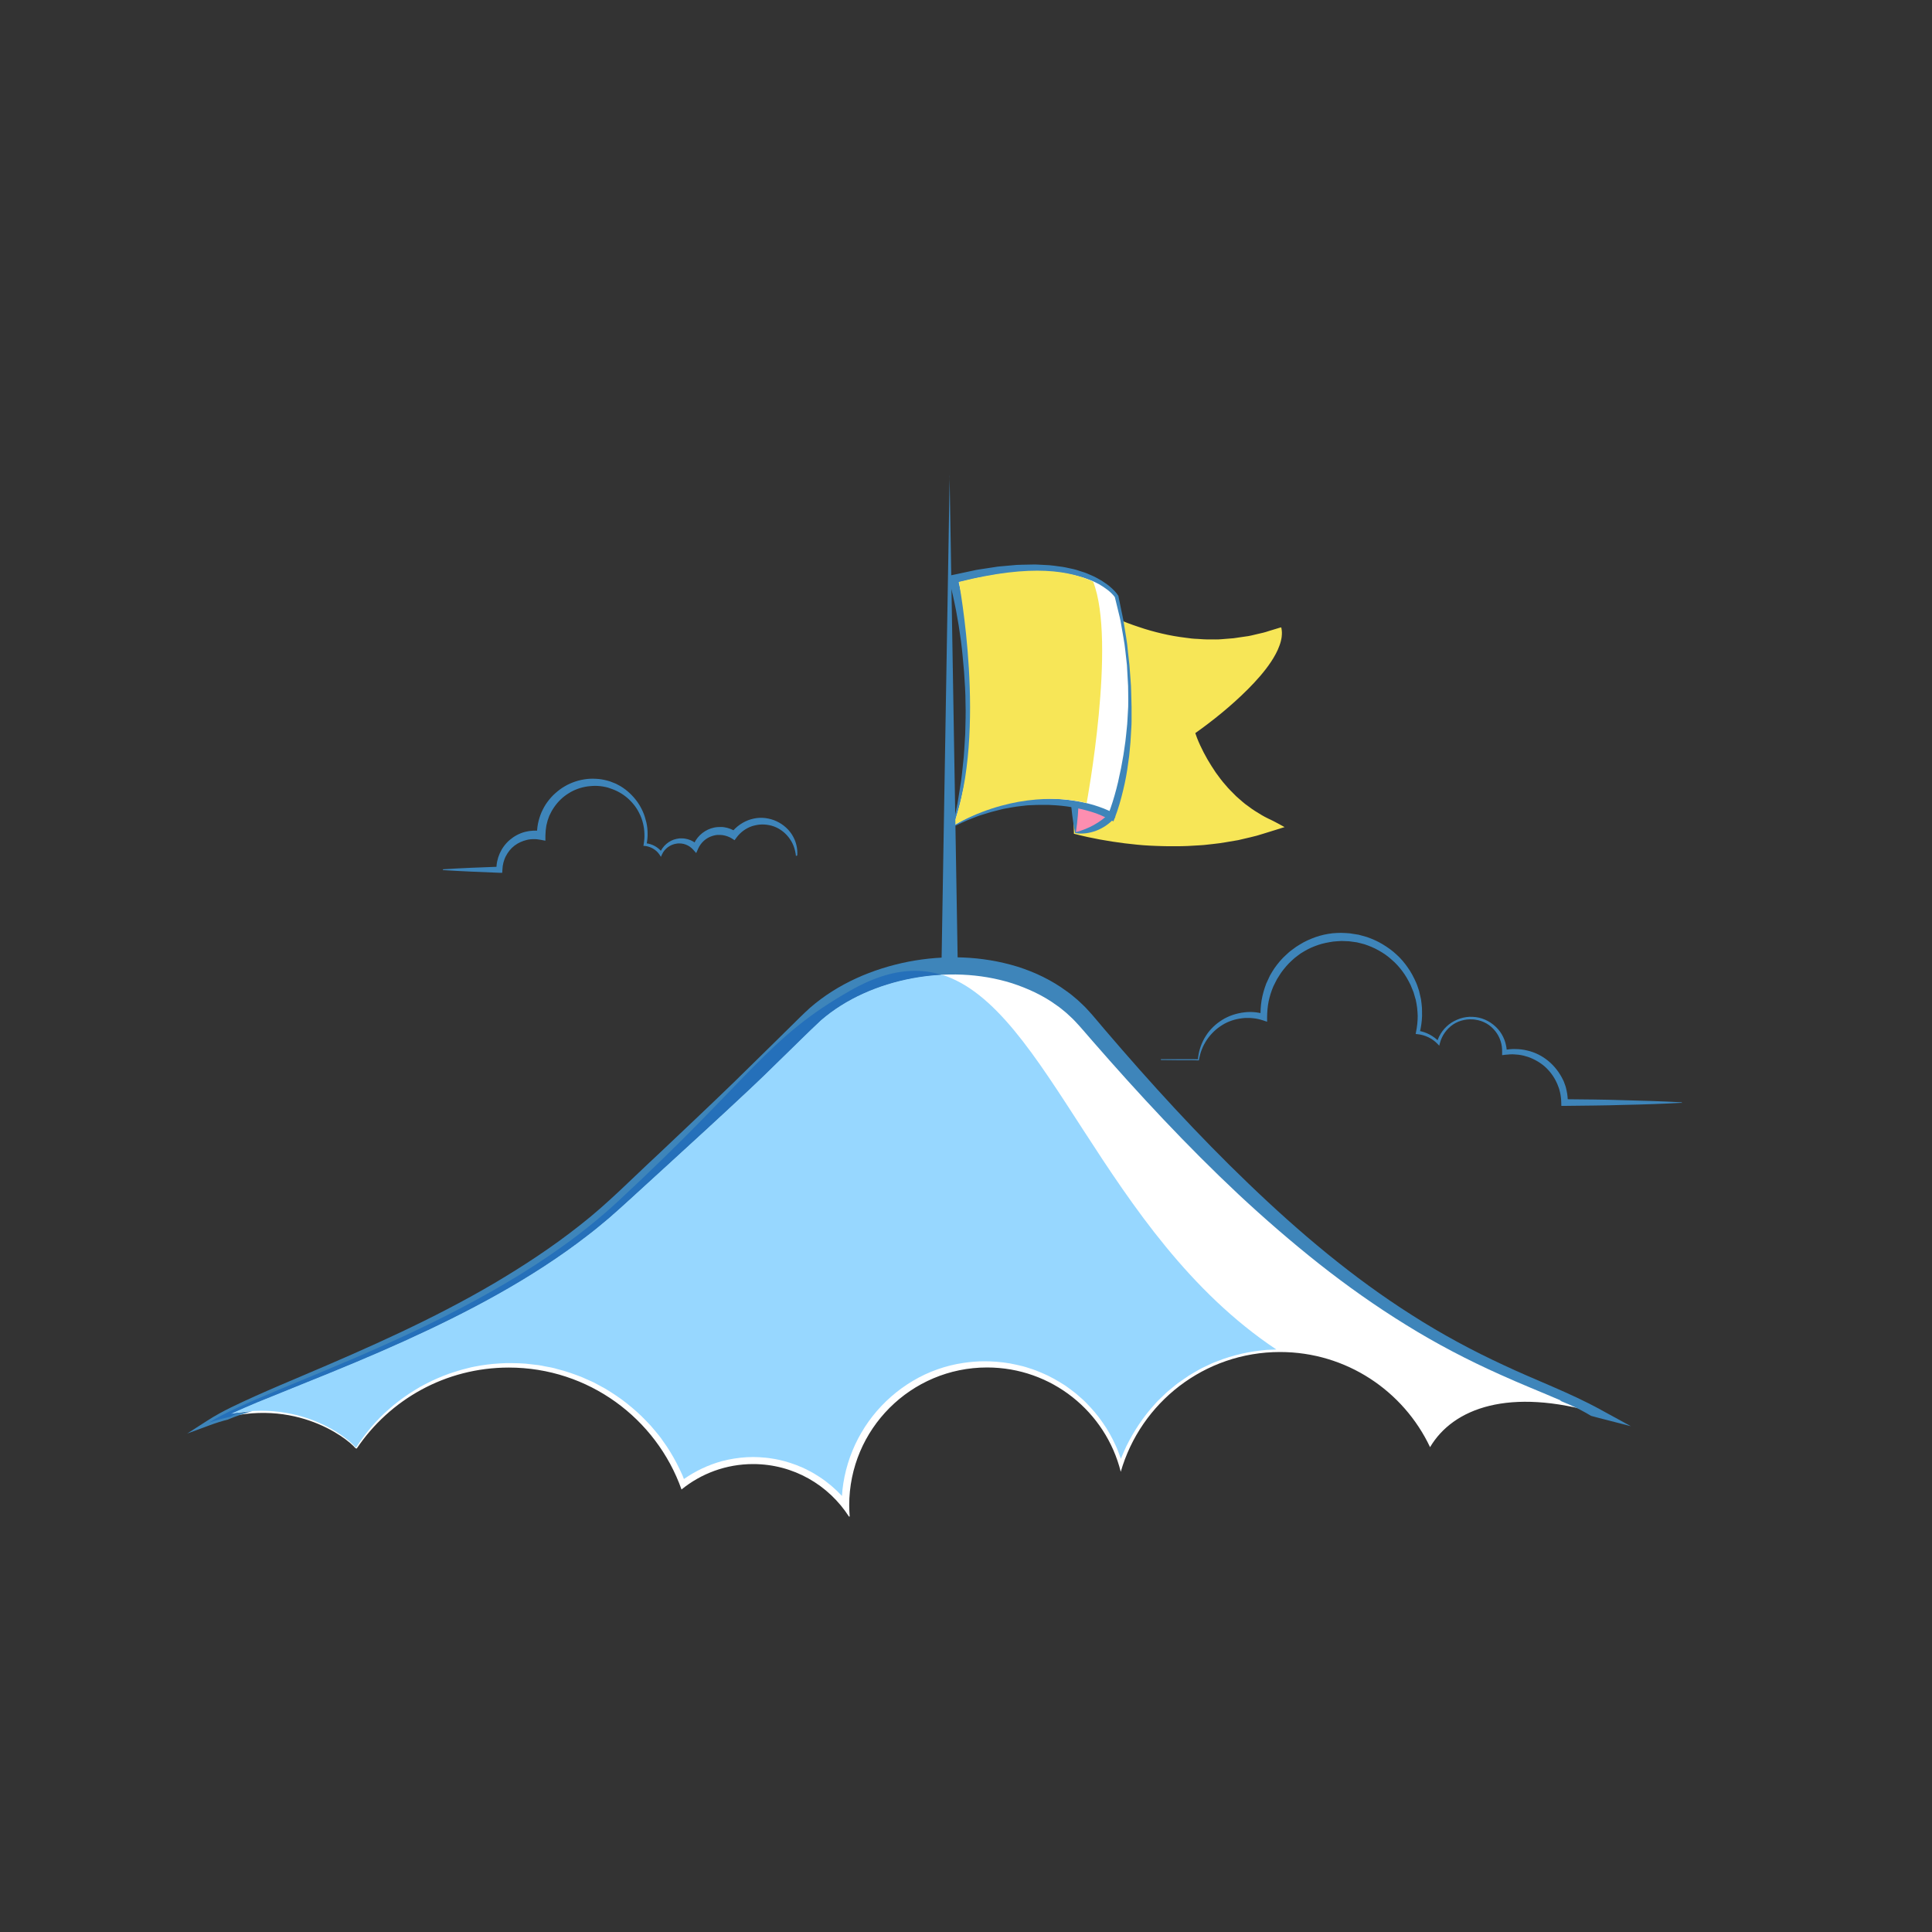 <?xml version="1.0" encoding="UTF-8"?>
<svg id="Layer_1" data-name="Layer 1" xmlns="http://www.w3.org/2000/svg" xmlns:xlink="http://www.w3.org/1999/xlink" viewBox="0 0 200 200">
  <rect x="0" y="0" width="200" height="200" fill="#333333" stroke="none"/>
  <defs>
    <style>
      .cls-1 {
        fill: #f7e657;
      }

      .cls-2 {
        fill: #fff;
      }

      .cls-3 {
        fill: #fd8eb0;
      }

      .cls-4 {
        fill: #97d7ff;
      }

      .cls-5 {
        fill: #3e85ba;
      }

      .cls-6 {
        fill: #2570ba;
      }

      .cls-7 {
        clip-rule: evenodd;
        fill: none;
      }
    </style>
    <clipPath id="clippath">
      <path class="cls-7" d="M-154.51,106.37l47.5,.61-47.5,.97c-.45,0-.82-.34-.83-.78,0-.44,.35-.8,.8-.8h.02Z"/>
    </clipPath>
    <clipPath id="clippath-2">
      <path class="cls-7" d="M-154.49,114.28l37.13,.66-37.12,.92c-.45,.01-.83-.34-.84-.77-.01-.44,.35-.8,.8-.81h.03Z"/>
    </clipPath>
  </defs>
  <path class="cls-5" d="M82.4,88.64c-.04-.38-.12-.73-.25-1.07-.13-.34-.32-.65-.54-.93-.45-.56-1.05-.97-1.72-1.16-.33-.09-.68-.14-1.02-.13-.17,0-.35,.02-.51,.05-.17,.03-.33,.07-.5,.12-.65,.22-1.22,.64-1.62,1.19l-.2,.27-.29-.19c-.29-.18-.62-.29-.96-.34-.08-.01-.17-.02-.26-.02-.05,0-.19,0-.27,0-.15,.01-.33,.05-.49,.1-.66,.19-1.22,.69-1.5,1.33l-.2,.45-.31-.35c-.21-.23-.47-.42-.77-.53-.15-.06-.3-.09-.46-.11-.09,0-.15-.01-.24-.01-.09,0-.15,0-.24,.02-.64,.08-1.25,.51-1.52,1.12l-.11,.25-.15-.23c-.34-.51-.92-.84-1.52-.9h-.14s.02-.15,.02-.15c.06-.37,.1-.74,.08-1.1-.01-.38-.06-.74-.15-1.1-.09-.36-.21-.7-.38-1.03-.16-.33-.36-.64-.59-.92-.46-.57-1.03-1.03-1.67-1.35-.32-.16-.65-.28-.99-.39-.34-.09-.69-.15-1.05-.17-.17,0-.37-.02-.52,0-.18,.02-.39,.02-.55,.05-.33,.05-.67,.13-1,.25-.33,.12-.65,.27-.94,.46-.3,.18-.58,.4-.83,.64-.5,.48-.9,1.07-1.18,1.7-.13,.32-.23,.65-.3,.99-.06,.34-.09,.68-.1,1.04v.54s-.53-.1-.53-.1c-.12-.02-.24-.04-.35-.05-.11-.01-.24-.02-.34-.01-.12,0-.28,0-.38,.02-.11,.02-.21,.02-.33,.06-.45,.11-.89,.3-1.27,.59-.38,.29-.68,.67-.9,1.1-.11,.21-.19,.44-.25,.67-.06,.23-.09,.47-.1,.72l-.02,.32h-.29c-1.95-.08-3.9-.15-5.85-.28v-.08c1.95-.13,3.9-.2,5.85-.27l-.31,.31c-.03-1.16,.49-2.33,1.39-3.09,.45-.38,.98-.67,1.56-.82,.14-.04,.3-.06,.45-.09,.17-.03,.28-.02,.42-.04,.18-.01,.31,0,.46,0,.15,.01,.29,.03,.44,.06l-.53,.44c0-.4,.03-.81,.11-1.22,.08-.4,.2-.79,.36-1.17,.17-.37,.36-.74,.61-1.07,.24-.33,.51-.64,.82-.91,.3-.27,.63-.52,.98-.72,.35-.21,.72-.37,1.11-.5,.38-.13,.78-.21,1.2-.26,.21-.03,.38-.02,.58-.03,.23,0,.41,.02,.62,.03,.4,.04,.79,.13,1.18,.25l.56,.22c.18,.09,.36,.18,.53,.28,.68,.41,1.27,.97,1.73,1.61,.23,.32,.42,.66,.58,1.02,.16,.36,.27,.73,.36,1.11,.09,.38,.13,.78,.13,1.15,.01,.4-.04,.78-.11,1.16l-.11-.15c.69,.05,1.33,.42,1.75,.97l-.26,.03c.29-.71,.94-1.29,1.72-1.45,.09-.02,.21-.04,.3-.05,.08,0,.2-.01,.29,0,.2,0,.4,.04,.59,.09,.39,.11,.75,.32,1.04,.61l-.51,.1c.28-.85,.99-1.54,1.85-1.83,.22-.07,.43-.12,.68-.14,.12,0,.18-.01,.33-.01,.11,0,.23,0,.34,.02,.45,.06,.88,.23,1.26,.48l-.49,.09c.51-.65,1.21-1.14,2-1.38,.2-.06,.4-.1,.6-.13,.21-.03,.41-.04,.61-.03,.41,.02,.81,.1,1.19,.24,.75,.28,1.42,.8,1.85,1.46,.21,.33,.38,.69,.47,1.07,.1,.37,.13,.77,.1,1.14h-.08Z"/>
  <path class="cls-1" d="M132.61,65c-8.92,3.54-16.32-.29-19.47-1.6,0,0-2.44,12.38-1.78,22.77,0,0,10.76,2.86,20.49-.66-6.69-2.91-8.55-9.76-8.55-9.76,0,0,10.07-6.72,9.31-10.76Z"/>
  <path class="cls-1" d="M132.57,65.06l-1.12,.44c-.39,.16-.79,.28-1.2,.4-.41,.11-.81,.26-1.23,.33l-1.25,.26-1.26,.15c-.42,.06-.85,.05-1.27,.07-.42,.03-.85,0-1.27,0-.43,0-.85-.03-1.27-.08-.85-.07-1.69-.22-2.52-.39-.83-.17-1.66-.39-2.46-.65-1.62-.5-3.19-1.17-4.71-1.85l.5-.27c-.36,1.86-.67,3.74-.97,5.62-.29,1.88-.54,3.77-.75,5.66-.1,.95-.17,1.9-.23,2.85-.07,.95-.12,1.9-.14,2.85-.01,.95-.03,1.9,0,2.86,0,.95,.07,1.9,.13,2.85l-.13-.16c1.67,.38,3.39,.61,5.1,.76,.86,.07,1.72,.11,2.57,.14,.43,.02,.86,.01,1.29,.02,.43,0,.86,0,1.29-.02,.86-.02,1.71-.09,2.56-.16,.43-.03,.85-.1,1.27-.15,.42-.05,.85-.1,1.27-.19l1.26-.24,1.24-.31c.42-.1,.83-.21,1.23-.35l1.21-.4-.03,.83c-.51-.26-1.05-.48-1.53-.79-.49-.29-.98-.6-1.43-.96-.47-.33-.88-.73-1.32-1.1-.4-.41-.82-.81-1.17-1.25-.38-.43-.71-.89-1.05-1.36-.32-.47-.63-.95-.9-1.45-.27-.5-.52-1.01-.74-1.54-.22-.53-.42-1.05-.59-1.63l-.07-.26,.23-.15c2.01-1.35,3.97-2.84,5.77-4.47,.9-.82,1.74-1.7,2.48-2.67,.36-.49,.69-1,.93-1.55,.12-.27,.22-.56,.27-.86,.06-.28,.06-.56,.03-.84Zm.08-.07c.05,.31,.07,.62,.03,.93-.04,.31-.12,.62-.23,.91-.21,.59-.52,1.14-.86,1.66-.69,1.04-1.52,1.96-2.39,2.84-1.75,1.75-3.67,3.3-5.7,4.73l.15-.41c.16,.49,.36,1.01,.59,1.5,.23,.5,.48,.98,.75,1.45,.28,.47,.56,.93,.87,1.38,.32,.44,.64,.88,1,1.28,.34,.42,.74,.79,1.12,1.18,.41,.35,.8,.73,1.25,1.03,.43,.33,.89,.62,1.35,.89,.46,.29,.96,.48,1.44,.74l.96,.52-.99,.31-1.26,.39c-.42,.14-.84,.25-1.27,.35l-1.28,.3-1.3,.22c-.43,.08-.87,.13-1.3,.18-.44,.04-.87,.11-1.31,.13-.87,.06-1.75,.11-2.62,.1-.44,.01-.87,0-1.31-.01-.44-.02-.87-.02-1.31-.05-.87-.04-1.74-.14-2.6-.24-1.73-.22-3.44-.52-5.13-.96l-.13-.03v-.13c-.02-.96-.07-1.91-.07-2.87-.02-.96,.01-1.91,.03-2.87,.04-.95,.05-1.91,.11-2.86,.04-.95,.11-1.91,.18-2.86,.13-1.91,.3-3.81,.51-5.71,.21-1.9,.48-3.79,.83-5.68l.08-.45,.42,.18c1.56,.65,3.07,1.34,4.65,1.85,.78,.27,1.58,.49,2.39,.68,.81,.19,1.62,.33,2.44,.43,.41,.06,.82,.11,1.24,.12,.41,.03,.83,.06,1.24,.05,.41,0,.83,.02,1.24-.02l1.24-.1,1.23-.18c.42-.04,.81-.16,1.22-.25,.41-.09,.81-.18,1.21-.32l1.25-.38v.05Z"/>
  <path class="cls-3" d="M111.33,86.2s2.07,.03,3.73-1.71l-1.18-5.46-2.62,3.57,.08,3.59Z"/>
  <path class="cls-5" d="M111.38,86.14c.66-.17,1.28-.42,1.84-.73,.29-.16,.57-.34,.83-.53,.26-.19,.5-.42,.74-.64l-.09,.33c-.15-.92-.17-1.87-.36-2.78-.18-.91-.49-1.8-.78-2.69l.57,.12c-.38,.63-.81,1.24-1.22,1.85-.41,.62-.86,1.2-1.32,1.78l.08-.26c-.02,.6-.04,1.2-.09,1.8-.05,.58-.11,1.16-.2,1.75Zm-.09,.06c-.13-.6-.21-1.19-.29-1.79-.08-.6-.13-1.2-.17-1.79v-.13s.08-.14,.08-.14c.42-.61,.84-1.22,1.31-1.79,.46-.58,.91-1.16,1.4-1.72l.49-.56,.08,.68c.11,.93,.19,1.86,.4,2.77,.2,.91,.58,1.78,.82,2.68l.05,.17-.14,.16c-.5,.56-1.14,.98-1.83,1.25-.35,.13-.71,.22-1.07,.27-.36,.04-.73,.05-1.09-.02h-.03s0-.04,0-.04Z"/>
  <path class="cls-2" d="M98.66,85.54c7.08-3.96,13.88-2.49,16.4-1.05,0,0,3.91-9.13,.52-22.75,0,0-3.12-5.22-16.9-1.78-.03,.03,3.73,12.33-.03,25.58Z"/>
  <path class="cls-5" d="M98.73,85.45l.84-.48c.31-.18,.63-.33,.96-.48,.33-.15,.65-.32,.98-.44l1.01-.39,1.03-.31c.34-.11,.7-.17,1.05-.25,.35-.09,.71-.15,1.06-.2,.36-.06,.71-.11,1.07-.14,.36-.03,.72-.08,1.08-.08,.36,0,.72-.03,1.09,0,.72,.02,1.45,.08,2.17,.19,.72,.1,1.43,.26,2.13,.46,.7,.22,1.39,.46,2.05,.83l-.54,.18c.34-.85,.62-1.78,.86-2.69,.12-.46,.23-.92,.32-1.39,.11-.46,.2-.93,.28-1.4,.09-.47,.17-.94,.23-1.41,.07-.47,.14-.95,.18-1.42,.04-.48,.11-.95,.13-1.43l.08-1.43c.02-.48,0-.96,0-1.44,0-.48-.01-.96-.05-1.44l-.08-1.44-.16-1.43c-.09-.95-.3-1.89-.45-2.84-.07-.47-.2-.94-.31-1.4l-.34-1.4,.02,.05c-.18-.26-.46-.52-.73-.74-.28-.22-.58-.41-.89-.6-.32-.16-.64-.34-.98-.45-.34-.13-.67-.26-1.03-.34-.35-.1-.7-.19-1.06-.25-.36-.06-.71-.15-1.07-.17-.36-.03-.72-.08-1.09-.1l-1.09-.03c-.36-.02-.73,.02-1.09,.03-.36,.02-.73,.02-1.09,.05l-1.09,.12c-.36,.05-.73,.07-1.09,.14l-1.08,.19c-.36,.07-.72,.11-1.08,.2l-2.15,.5,.21-.12c.07-.02,.14-.11,.15-.19v-.1s.01,.05,.01,.05l.05,.2,.1,.4,.18,.8c.12,.53,.22,1.07,.33,1.6,.2,1.07,.36,2.14,.49,3.22,.13,1.08,.23,2.16,.3,3.24,.04,1.09,.09,2.17,.06,3.26,.01,1.09-.08,2.17-.12,3.25-.12,1.08-.2,2.16-.39,3.23-.09,.53-.16,1.07-.26,1.6l-.35,1.59c-.21,1.03-.55,2.02-.83,3.03Zm-.11,.08c.21-1.06,.49-2.1,.63-3.16l.25-1.59c.08-.53,.12-1.07,.18-1.6,.14-1.06,.16-2.14,.24-3.21,.02-1.07,.07-2.14,.03-3.21,0-1.07-.08-2.14-.15-3.21-.1-1.07-.18-2.13-.32-3.19-.14-1.06-.31-2.12-.51-3.17-.11-.52-.21-1.05-.33-1.57l-.19-.78-.1-.39-.05-.19v-.05s-.04-.19-.04-.19c0-.15,.05-.29,.11-.38l.05-.08,.16-.03,2.2-.47c.36-.09,.74-.13,1.11-.19l1.11-.17c.37-.07,.75-.08,1.12-.12l1.12-.1c.37-.02,.75-.02,1.13-.03,.38,0,.75-.03,1.13,0l1.13,.06c.38,.03,.75,.09,1.12,.14,.38,.04,.75,.13,1.12,.21,.37,.07,.74,.18,1.1,.31,.37,.1,.72,.26,1.06,.41,.35,.14,.68,.35,1.01,.53,.32,.21,.64,.42,.93,.68,.29,.26,.56,.51,.79,.87l.02,.03v.03s.29,1.42,.29,1.42c.09,.47,.21,.94,.28,1.42,.14,.95,.34,1.9,.41,2.86l.16,1.44,.11,1.44c.09,.96,.07,1.93,.11,2.89v1.45c0,.48-.05,.97-.07,1.45-.02,.48-.06,.97-.11,1.45-.04,.48-.09,.96-.17,1.44-.12,.96-.3,1.92-.53,2.86-.23,.95-.49,1.88-.85,2.81l-.15,.38-.39-.2c-.3-.15-.6-.31-.92-.44-.31-.14-.64-.25-.97-.35-.66-.2-1.34-.37-2.03-.48-.69-.12-1.38-.19-2.08-.22-.35-.03-.7-.01-1.05-.02-.35-.01-.7,.02-1.05,.03-.35,0-.7,.05-1.05,.09-.35,.04-.7,.08-1.04,.15-.34,.07-.7,.11-1.03,.2l-1.02,.26-1.01,.31c-.34,.09-.66,.24-.99,.36-.66,.24-1.3,.57-1.95,.86l-.08,.03,.02-.08Z"/>
  <path class="cls-1" d="M98.69,85.45c5.31-2.97,10.49-3.15,13.8-2.32,0,0,3.11-16.7,.67-22.92-2.35-1.07-6.14-1.91-13.89,.03-.03,.03,2.96,15.43-.58,25.21Z"/>
  <path class="cls-5" d="M98.3,49.24l.85,50.84c0,.47-.37,.85-.83,.86-.47,0-.85-.37-.86-.83v-.03l.85-50.84"/>
  <path class="cls-2" d="M36.78,149.92l.15,.03c3.41-5.06,9.18-8.38,15.74-8.38,8.25,0,15.27,5.27,17.88,12.62,2.02-1.64,4.6-2.63,7.41-2.63,4.17,0,7.82,2.17,9.92,5.43h.08c-.03-.38-.05-.77-.05-1.16,0-7.88,6.39-14.27,14.27-14.27,6.68,0,12.29,4.59,13.84,10.8,2.06-7.16,8.66-12.4,16.49-12.4,6.86,0,12.78,4.03,15.53,9.85,2.39-4.04,8.19-6.21,17.42-3.49-5.31-2.97-13.02-4.67-24.47-12.95-11.45-8.28-21.7-19.67-28.57-27.73-6.9-8.06-21.59-7.03-28.73,0-7.14,7.01-5.77,5.77-19.7,18.71-13.93,12.93-36.5,19.11-42.35,22.92,8.4-3,14.26,1.56,15.16,2.65"/>
  <path class="cls-5" d="M23.62,146.94c.82-.34,1.65-.63,2.48-.85-.74,.05-1.48,.14-2.22,.29,.91-.43,1.84-.83,2.77-1.22l5.06-2.05c3.38-1.36,6.76-2.75,10.09-4.26,3.33-1.51,6.62-3.12,9.82-4.92,3.2-1.8,6.3-3.78,9.21-6.04,.73-.55,1.44-1.15,2.16-1.75,.68-.6,1.38-1.21,2.05-1.83l4.04-3.69c2.69-2.46,5.38-4.92,8.05-7.42,2.67-2.48,5.26-5.14,7.84-7.57,2.62-2.27,5.96-3.69,9.4-4.35,3.45-.65,7.06-.54,10.38,.5,1.65,.54,3.24,1.27,4.62,2.28,.36,.24,.68,.52,1.01,.79,.31,.3,.6,.53,.92,.88l.46,.5,.43,.49,.9,1.04c4.8,5.51,9.79,10.88,15.13,15.89,2.68,2.5,5.45,4.9,8.33,7.18,2.89,2.28,5.87,4.39,9,6.32,3.12,1.94,6.38,3.64,9.73,5.14,2.11,.96,4.26,1.81,6.37,2.72-.07-.01-.13-.02-.2-.03,.34,.14,.68,.28,1.02,.43,.77,.33,1.51,.72,2.24,1.16,.21,.06,.42,.12,.63,.17l3.49,.9-3.15-1.72c-3.26-1.79-6.69-3.03-9.97-4.58-3.29-1.52-6.48-3.24-9.53-5.19-3.05-1.93-5.99-4.09-8.79-6.37-2.81-2.29-5.51-4.72-8.12-7.23-5.24-5.02-10.14-10.39-14.87-15.92l-.88-1.04-.46-.54-.46-.51c-.29-.33-.69-.69-1.04-1.02-.37-.31-.73-.63-1.13-.9-1.55-1.15-3.31-1.99-5.13-2.56-3.66-1.12-7.54-1.22-11.25-.51-3.7,.73-7.3,2.26-10.2,4.78-.73,.66-1.35,1.29-2,1.93l-1.95,1.92-3.89,3.82c-2.61,2.53-5.27,5.03-7.91,7.53-2.67,2.47-5.24,5.11-8.06,7.3-2.83,2.24-5.86,4.23-8.98,6.07-3.12,1.83-6.36,3.49-9.64,5.04-3.29,1.55-6.63,3-9.98,4.42-1.68,.71-3.36,1.42-5.03,2.17-1.66,.76-3.34,1.5-4.91,2.51l-2.12,1.36,2.36-.87c.62-.23,1.26-.43,1.91-.59Z"/>
  <path class="cls-4" d="M97.44,100.9c-1.03,.05-2.07,.18-3.08,.37-3.44,.67-6.78,2.09-9.4,4.35-2.58,2.43-5.17,5.09-7.84,7.57-2.67,2.5-5.36,4.96-8.05,7.42l-4.04,3.69c-.67,.62-1.37,1.23-2.05,1.83-.71,.59-1.43,1.19-2.16,1.75-2.91,2.26-6.02,4.24-9.21,6.04-3.19,1.8-6.49,3.42-9.82,4.92-3.33,1.51-6.71,2.9-10.09,4.26l-5.06,2.05c-.92,.39-1.86,.78-2.76,1.21,1.05-.21,2.11-.32,3.17-.32,.86,0,1.72,.07,2.56,.22,1.35,.23,2.66,.65,3.89,1.24,.61,.3,1.21,.63,1.77,1.02,.56,.39,1.1,.8,1.56,1.32l.02,.02c.48-.73,.99-1.44,1.56-2.1,.57-.67,1.18-1.31,1.85-1.88,.66-.59,1.37-1.12,2.1-1.61,.37-.24,.75-.47,1.13-.7,.39-.2,.78-.42,1.18-.61,.8-.37,1.63-.72,2.48-.97,.42-.14,.85-.26,1.28-.36,.43-.12,.87-.19,1.31-.27,.88-.15,1.77-.22,2.66-.25,.92,0,1.75,0,2.67,.13,.45,.04,.9,.1,1.33,.2,.44,.08,.88,.15,1.31,.29,.87,.21,1.71,.51,2.55,.84l1.23,.55,1.18,.64c.77,.47,1.52,.96,2.22,1.52,.7,.56,1.38,1.15,2,1.81,.32,.32,.62,.65,.9,1,.29,.34,.58,.69,.83,1.07,.54,.73,1,1.5,1.42,2.3,.2,.41,.41,.8,.59,1.22l.17,.43c1.18-.83,2.51-1.46,3.92-1.85,.84-.22,1.71-.36,2.58-.41l.68-.02,.62,.02c.42,.03,.9,.06,1.32,.14,.43,.06,.86,.16,1.29,.27,.42,.12,.84,.25,1.25,.41,.41,.16,.81,.33,1.2,.54,.39,.19,.77,.42,1.14,.66,.86,.56,1.65,1.23,2.36,1.99,.01-.2,.03-.41,.05-.62,.1-.93,.29-1.84,.56-2.73,.54-1.78,1.42-3.46,2.57-4.92s2.57-2.7,4.17-3.65c1.6-.95,3.38-1.58,5.21-1.85,.72-.11,1.44-.17,2.18-.17,.2,0,.4,0,.6,.01,.85,.03,1.84,.14,2.73,.35,.45,.09,.9,.21,1.33,.36,.44,.13,.87,.3,1.29,.48,.85,.35,1.65,.82,2.42,1.31,.37,.26,.74,.54,1.1,.82,.34,.31,.7,.59,1.02,.92,.64,.65,1.25,1.34,1.76,2.1,.53,.74,.97,1.55,1.35,2.38,.2,.41,.33,.85,.5,1.27,.01,.03,.02,.06,.03,.1l.02-.05c.16-.41,.35-.81,.53-1.22,.39-.79,.83-1.56,1.32-2.29,.49-.73,1.03-1.43,1.63-2.08,.28-.34,.61-.63,.93-.94,.31-.32,.65-.59,1-.87,.33-.29,.69-.54,1.06-.79,.36-.26,.73-.5,1.11-.71,.38-.23,.76-.44,1.16-.62,.4-.19,.79-.39,1.21-.53,.81-.33,1.66-.58,2.52-.78,.86-.2,1.73-.32,2.6-.4l1.01-.04c-17.96-11.96-23.62-35.44-34.69-38.82"/>
  <path class="cls-6" d="M24.6,146.31c.1-.03,.19-.06,.28-.09-.33,.05-.66,.08-.99,.15,.91-.43,1.84-.82,2.76-1.21l5.06-2.05c3.38-1.36,6.76-2.75,10.09-4.26,3.33-1.51,6.62-3.12,9.82-4.92,3.2-1.8,6.3-3.78,9.21-6.04,.73-.55,1.44-1.15,2.16-1.75,.68-.6,1.38-1.21,2.05-1.83l4.04-3.69c2.69-2.46,5.38-4.92,8.05-7.42,2.67-2.48,5.26-5.14,7.84-7.57,2.62-2.27,5.96-3.69,9.4-4.35,1.02-.19,2.05-.32,3.08-.37-.87-.27-1.78-.41-2.73-.41-2,0-4.19,.62-6.65,2.02-8.7,4.93-10.15,8.91-24.09,21.84-13.93,12.93-36.5,19.11-42.35,22.92,.76-.27,1.49-.46,2.21-.62,.23-.13,.48-.25,.77-.34Z"/>
  <path class="cls-5" d="M174.14,114.16c-2.03,.11-4.05,.18-6.08,.22-2.03,.07-4.05,.07-6.08,.1h-.35s-.01-.36-.01-.36c-.01-.36-.05-.72-.13-1.06-.05-.17-.08-.35-.15-.51-.07-.17-.12-.34-.2-.49-.3-.65-.74-1.23-1.28-1.7-.28-.23-.57-.43-.89-.6-.32-.17-.65-.32-1-.41-.34-.11-.71-.17-1.07-.19-.36-.04-.73-.01-1.1,.03l-.3,.04v-.29c0-.18,0-.43-.03-.6-.02-.18-.07-.38-.13-.57-.12-.38-.31-.73-.56-1.04-.25-.31-.55-.58-.9-.78-.35-.2-.73-.33-1.13-.39-.2-.04-.4-.04-.6-.04-.22,0-.4,.03-.6,.07-.4,.08-.78,.23-1.12,.46-.67,.45-1.17,1.15-1.37,1.93l-.07,.27-.19-.2c-.54-.56-1.28-.91-2.04-.99l-.21-.02,.04-.22c.11-.55,.17-1.1,.17-1.66,0-.25-.04-.56-.06-.84-.03-.28-.09-.54-.14-.81l-.23-.79c-.11-.25-.2-.51-.31-.76-.24-.49-.51-.97-.84-1.41-.33-.44-.69-.85-1.11-1.2-.4-.37-.85-.68-1.33-.95-.47-.27-.98-.48-1.49-.65-.26-.08-.53-.13-.79-.2l-.8-.11-.79-.03c-.28,.02-.58,.03-.85,.06-.51,.08-1.04,.17-1.56,.35-.51,.17-1.01,.39-1.47,.67-.24,.13-.46,.28-.67,.45-.22,.15-.42,.33-.62,.52-.4,.36-.75,.78-1.07,1.22-.16,.22-.28,.46-.44,.69l-.37,.73c-.21,.5-.38,1.02-.49,1.55-.11,.54-.15,1.07-.16,1.64v.48s-.45-.15-.45-.15c-.34-.11-.69-.19-1.05-.22-.2-.02-.34-.03-.54-.02-.19,0-.39,0-.55,.03-.7,.08-1.43,.31-2.05,.7-.31,.19-.61,.42-.87,.67-.27,.26-.51,.54-.72,.85-.2,.31-.39,.64-.52,.99-.15,.35-.23,.72-.31,1.09v.06s-.07,0-.07,0c-.31-.02-.64-.02-.96-.02h-.97s-1.94-.02-1.94-.02v-.08h1.94s.97,0,.97,0h.49c.17,0,.32,0,.5,.01l-.07,.05c.04-.39,.1-.77,.22-1.15,.11-.38,.27-.74,.46-1.08,.2-.34,.42-.67,.7-.96,.27-.29,.57-.56,.9-.78,.66-.47,1.42-.76,2.23-.9,.21-.04,.4-.05,.59-.07,.18-.02,.43-.01,.62,0,.41,.02,.82,.1,1.21,.22l-.45,.33c0-.58,.02-1.19,.12-1.77,.1-.59,.27-1.17,.48-1.73,.12-.27,.25-.55,.38-.82,.15-.26,.3-.52,.47-.77,.35-.49,.73-.96,1.18-1.36,.22-.21,.44-.41,.69-.58,.24-.19,.49-.36,.75-.51,.51-.32,1.07-.57,1.63-.77,.57-.2,1.16-.33,1.78-.4,.3-.03,.57-.03,.86-.04,.34,0,.61,.03,.92,.05l.89,.14c.29,.08,.58,.15,.87,.24,.57,.2,1.12,.44,1.63,.75,.51,.31,1.01,.66,1.44,1.07,.45,.4,.83,.86,1.17,1.35,.35,.49,.62,1.02,.86,1.56,.12,.27,.2,.56,.3,.84l.2,.87c.04,.3,.08,.6,.1,.89,0,.29,.02,.56,.01,.87-.02,.59-.11,1.17-.25,1.74l-.17-.24c.85,.12,1.63,.55,2.21,1.16l-.26,.07c.23-.85,.79-1.6,1.52-2.07,.37-.23,.78-.41,1.2-.51,.21-.05,.45-.08,.65-.09,.22,0,.44,0,.66,.03,.87,.11,1.69,.56,2.28,1.22,.3,.33,.53,.72,.69,1.14,.08,.21,.14,.42,.18,.65,.05,.24,.05,.42,.07,.66l-.3-.26c.39-.07,.8-.12,1.2-.1,.4,0,.81,.05,1.21,.15,.4,.09,.79,.23,1.15,.41,.37,.18,.71,.41,1.03,.67,.63,.52,1.15,1.19,1.51,1.93,.1,.18,.16,.38,.23,.57,.08,.19,.11,.4,.16,.6,.09,.4,.12,.81,.12,1.22l-.36-.36c2.03,.02,4.05,.03,6.08,.1,2.03,.05,4.05,.11,6.08,.22v.08Z"/>
</svg>